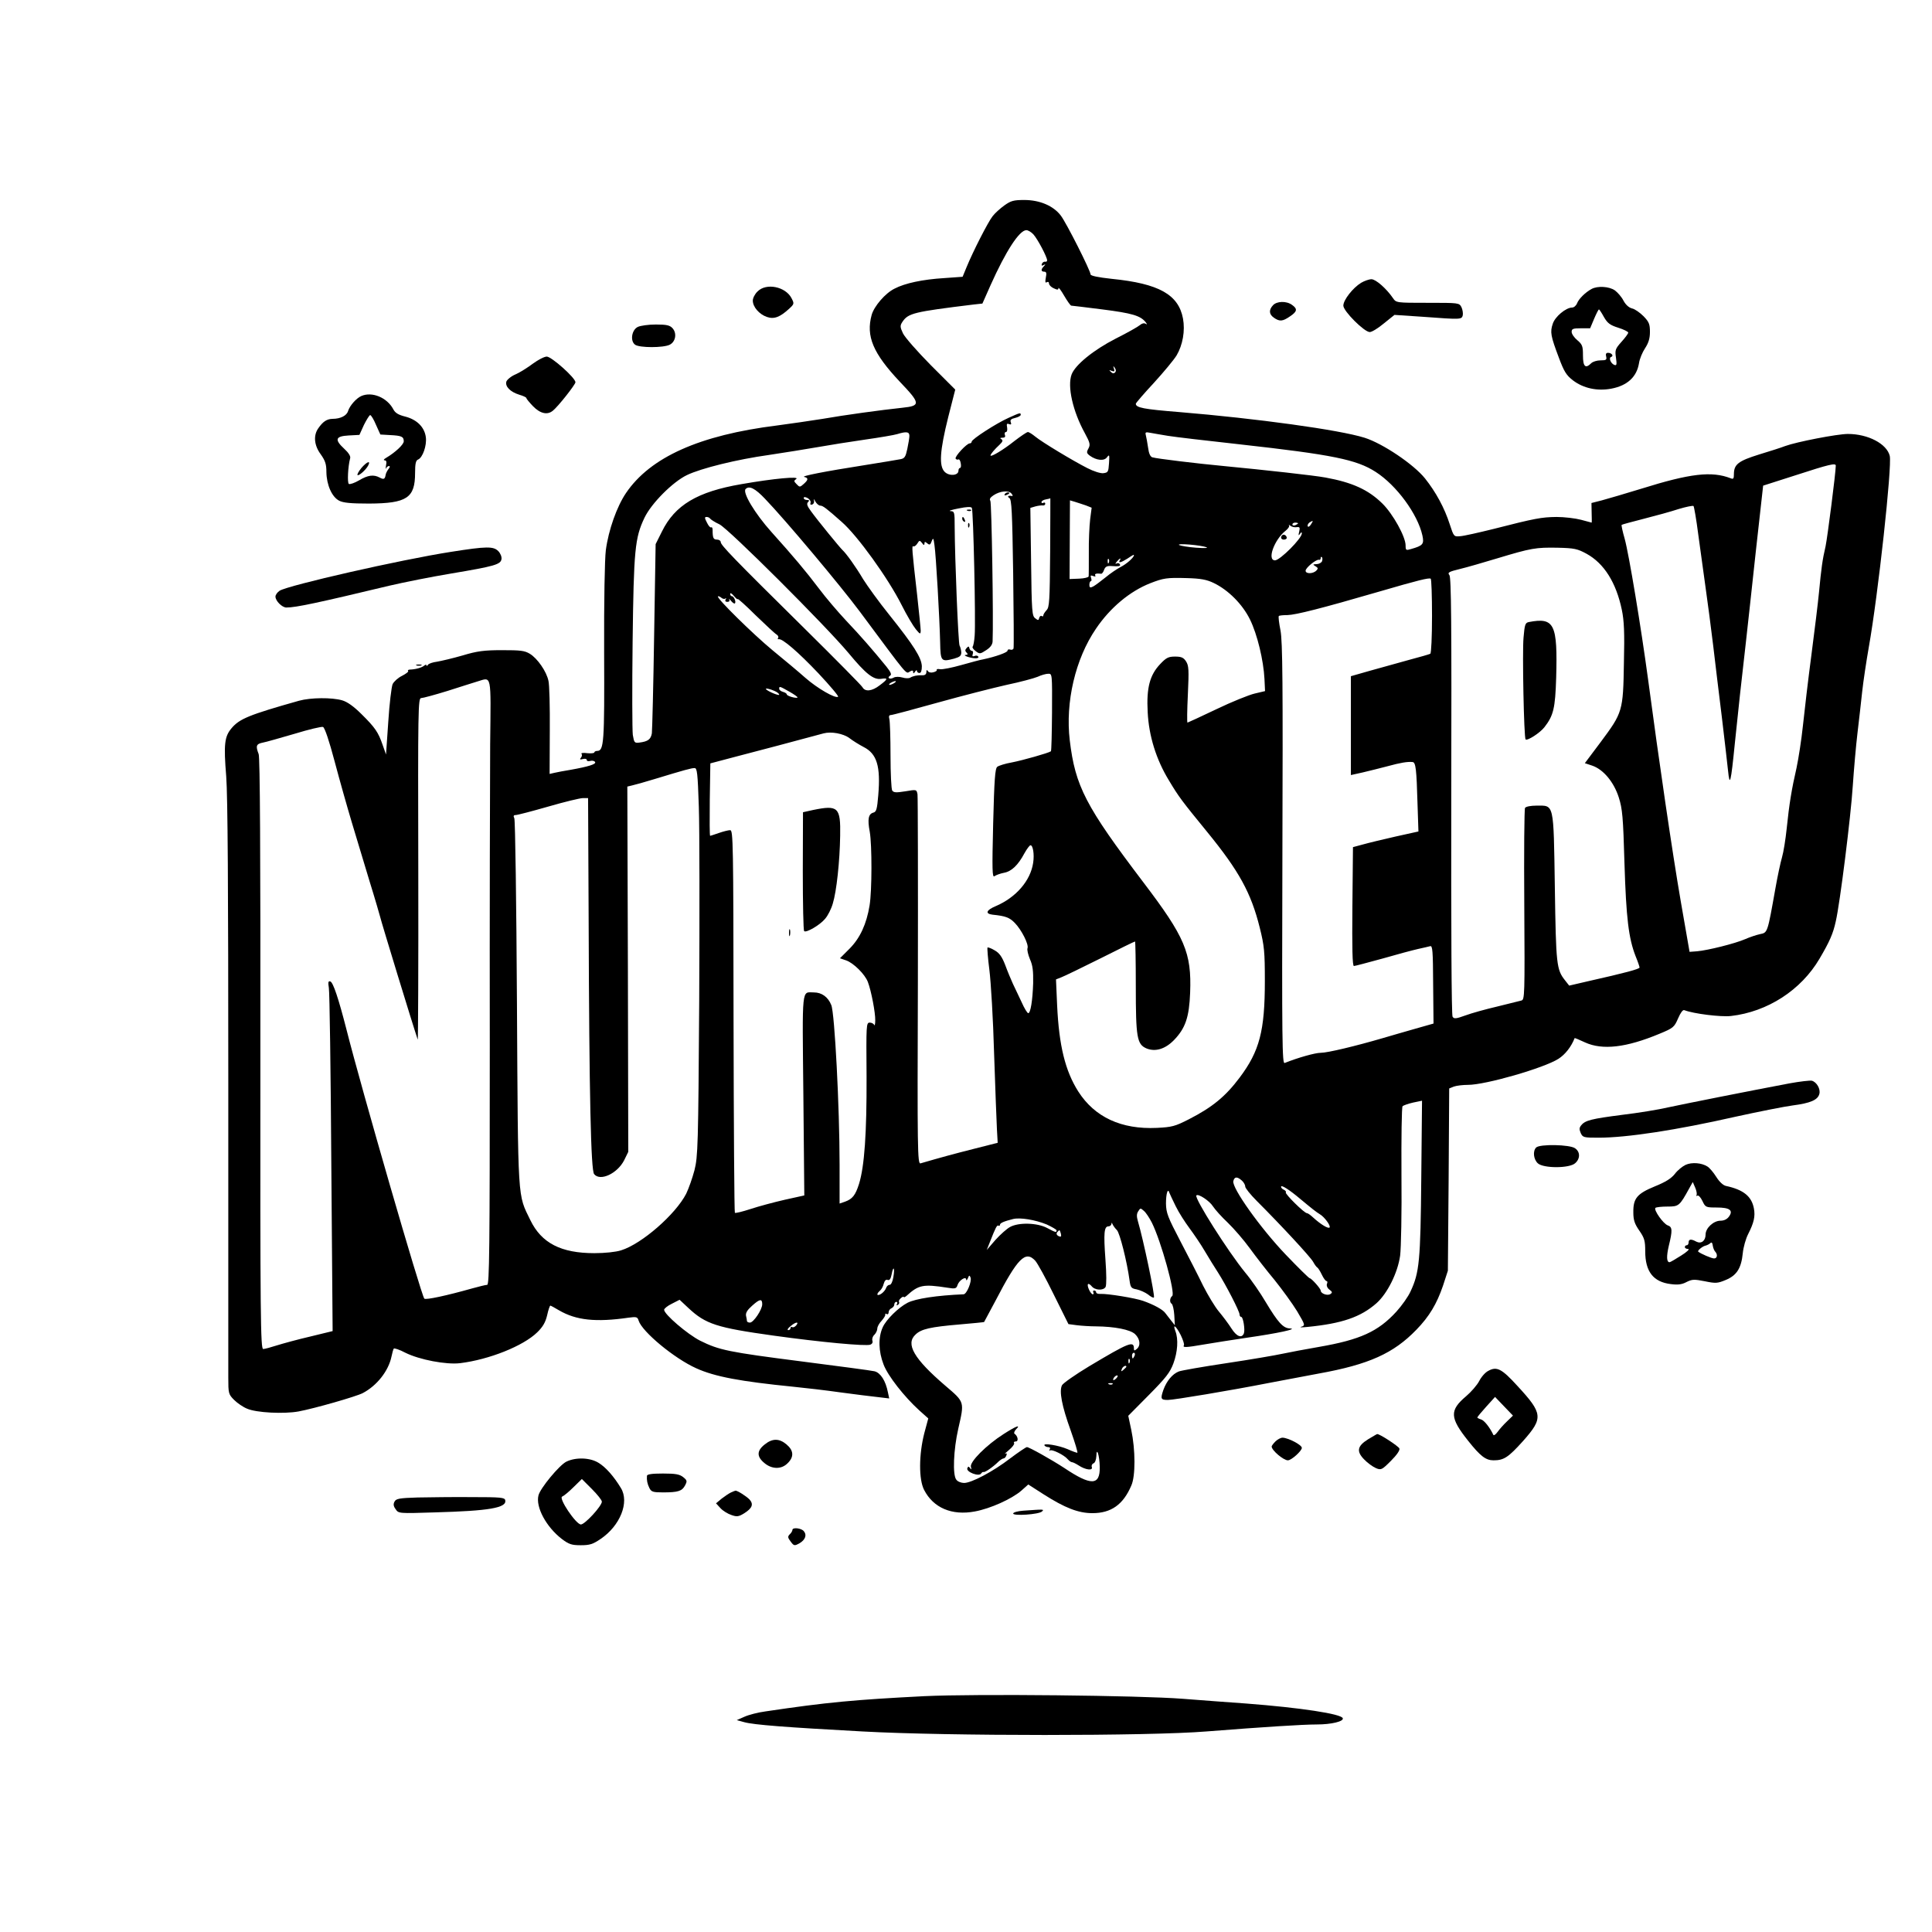 <?xml version="1.0" standalone="no"?>
<!DOCTYPE svg PUBLIC "-//W3C//DTD SVG 20010904//EN"
 "http://www.w3.org/TR/2001/REC-SVG-20010904/DTD/svg10.dtd">
<svg version="1.0" xmlns="http://www.w3.org/2000/svg"
 width="1024pt" height="1024pt" viewBox="0 0 1024 1024"
 preserveAspectRatio="xMidYMid meet">

<g transform="translate(0,1024) scale(0.1,-0.1)"
fill="#000000" stroke="none">
<path d="M5323 9151 c-22 -16 -50 -41 -62 -57 -24 -30 -104 -187 -138 -270
l-21 -51 -98 -7 c-114 -7 -208 -27 -263 -56 -49 -24 -108 -93 -121 -139 -31
-113 7 -203 149 -354 110 -115 112 -128 15 -138 -114 -12 -310 -39 -424 -59
-63 -10 -172 -26 -241 -35 -411 -51 -672 -168 -801 -358 -49 -72 -93 -197
-107 -303 -6 -47 -10 -267 -9 -544 2 -477 -1 -520 -37 -520 -8 0 -15 -4 -15
-8 0 -4 -17 -6 -37 -4 -21 3 -35 1 -31 -3 4 -5 3 -14 -3 -21 -8 -9 -5 -11 10
-7 12 3 21 1 21 -5 0 -6 8 -8 19 -5 10 3 22 0 25 -6 7 -11 -34 -24 -129 -41
-33 -5 -72 -13 -86 -16 l-26 -6 1 229 c1 125 -2 244 -7 264 -10 50 -59 120
-99 144 -28 17 -51 19 -148 19 -94 0 -132 -5 -208 -28 -52 -15 -112 -29 -135
-33 -23 -3 -45 -10 -49 -17 -4 -6 -8 -7 -8 -2 0 5 -6 3 -13 -3 -13 -10 -44
-19 -76 -20 -8 -1 -11 -4 -8 -7 4 -4 -11 -15 -32 -26 -21 -10 -43 -30 -50 -44
-6 -14 -17 -104 -23 -199 l-12 -174 -18 51 c-23 67 -40 92 -112 163 -41 41
-75 65 -102 73 -55 16 -167 15 -229 -2 -266 -75 -316 -96 -358 -146 -37 -44
-42 -84 -28 -255 8 -105 11 -592 11 -1625 0 -811 0 -1514 0 -1562 0 -83 1 -88
31 -118 17 -17 48 -38 68 -46 49 -22 196 -29 273 -15 86 16 305 79 340 97 75
39 137 117 153 194 4 19 9 38 12 42 2 4 30 -5 62 -22 75 -37 216 -64 290 -55
154 19 334 91 408 163 30 29 44 53 53 91 6 28 14 51 17 51 2 0 23 -11 46 -25
91 -53 195 -64 368 -39 43 6 48 4 54 -16 19 -59 189 -200 305 -252 99 -45 235
-70 515 -98 61 -6 173 -19 250 -30 77 -10 167 -22 199 -25 l59 -7 -7 33 c-12
61 -39 103 -71 111 -16 4 -190 27 -385 52 -391 50 -438 60 -539 110 -67 34
-191 140 -191 164 0 6 18 21 41 32 l41 21 47 -44 c91 -85 149 -104 451 -146
252 -35 489 -57 513 -48 10 4 14 12 11 21 -3 9 1 23 10 31 9 9 16 24 16 34 0
9 10 28 23 41 12 14 21 28 19 33 -1 5 2 6 8 2 5 -3 10 1 10 10 0 8 7 18 15 21
8 4 15 12 15 20 0 8 5 14 11 14 5 0 7 -5 3 -12 -4 -7 -3 -8 5 -4 6 4 9 11 6
16 -3 4 2 13 10 20 8 7 15 9 15 6 0 -4 7 -1 15 6 64 58 87 63 216 43 42 -7 48
-5 54 14 8 25 45 49 46 29 0 -7 4 -4 9 7 6 17 9 17 14 4 8 -19 -20 -89 -37
-89 -142 -6 -254 -23 -297 -45 -48 -25 -113 -89 -131 -129 -25 -54 -23 -128 4
-198 23 -61 110 -171 189 -243 l48 -43 -21 -78 c-29 -113 -30 -245 -1 -301 49
-95 147 -137 269 -114 82 15 195 66 246 110 l37 33 81 -52 c113 -72 184 -100
259 -100 99 0 163 45 206 146 23 50 22 191 0 295 l-16 75 109 110 c90 91 112
119 130 167 23 62 27 130 11 171 -16 43 3 29 28 -20 12 -25 20 -49 17 -54 -8
-13 8 -13 106 4 46 8 149 24 229 36 161 23 273 47 227 49 -36 1 -63 31 -128
139 -28 48 -77 119 -109 157 -91 111 -272 397 -259 409 10 11 70 -29 88 -58
11 -17 46 -56 79 -87 32 -31 85 -92 116 -135 32 -44 91 -120 132 -169 40 -50
94 -124 119 -165 43 -73 44 -75 22 -82 -12 -4 3 -4 33 -1 183 18 282 52 366
126 57 51 112 160 125 252 5 39 9 228 7 427 -1 196 1 361 6 365 4 4 29 13 55
19 l48 10 -4 -410 c-4 -439 -10 -501 -57 -601 -12 -27 -46 -75 -75 -107 -97
-106 -192 -149 -411 -187 -69 -12 -155 -28 -192 -36 -36 -8 -170 -31 -297 -50
-127 -19 -241 -39 -253 -44 -34 -13 -65 -51 -82 -98 -16 -47 -14 -53 24 -53
32 0 331 50 535 90 83 16 202 38 265 50 266 48 396 107 517 232 69 71 108 137
141 233 l26 80 4 483 3 483 25 10 c14 5 48 9 75 9 93 0 402 89 479 138 36 23
68 64 86 110 1 1 25 -9 55 -23 92 -42 218 -28 395 46 73 30 78 35 98 81 13 30
25 47 33 44 49 -19 193 -37 247 -31 194 22 372 137 470 304 53 90 72 133 86
198 22 94 80 558 90 717 6 88 17 215 25 281 8 66 19 165 25 220 6 55 22 161
35 235 49 274 124 961 111 1014 -16 64 -115 116 -222 116 -56 0 -272 -42 -332
-64 -20 -8 -83 -28 -139 -45 -109 -34 -133 -52 -133 -104 0 -24 -3 -28 -17
-22 -101 39 -214 26 -473 -55 -85 -26 -180 -54 -210 -62 l-55 -14 1 -52 c1
-29 1 -52 0 -52 0 0 -26 7 -56 15 -30 8 -89 15 -130 15 -80 -1 -113 -7 -336
-64 -77 -19 -156 -37 -175 -38 -33 -3 -34 -2 -55 63 -28 87 -73 170 -131 243
-60 75 -225 186 -321 216 -134 42 -572 102 -982 136 -187 15 -230 23 -230 44
0 4 43 54 96 111 52 57 106 122 120 145 33 56 46 131 34 196 -24 127 -128 185
-377 210 -73 8 -113 16 -113 24 0 19 -128 273 -158 312 -39 51 -111 82 -193
82 -57 0 -71 -4 -106 -29z m154 -153 c22 -24 73 -120 73 -138 0 -5 -5 -9 -11
-7 -6 1 -14 -4 -17 -12 -3 -9 0 -11 9 -6 11 6 12 5 2 -6 -17 -17 -16 -29 2
-29 11 0 13 -8 8 -32 -4 -22 -3 -29 5 -24 7 4 12 1 12 -7 0 -7 11 -19 25 -25
19 -9 25 -9 25 1 0 6 14 -12 30 -40 17 -29 34 -53 38 -53 4 0 78 -9 165 -20
157 -20 200 -33 228 -66 10 -13 10 -16 1 -10 -8 5 -20 2 -30 -7 -9 -8 -67 -41
-129 -72 -117 -60 -213 -138 -233 -189 -24 -63 6 -196 70 -312 27 -50 30 -61
19 -81 -11 -20 -10 -25 7 -38 34 -25 76 -30 91 -9 13 17 14 14 11 -31 -3 -46
-5 -50 -30 -53 -15 -2 -52 10 -85 27 -77 39 -241 138 -276 167 -16 13 -33 24
-39 24 -6 0 -38 -22 -72 -48 -56 -45 -126 -87 -126 -76 0 7 21 32 48 57 16 15
19 23 10 29 -9 5 -8 8 6 8 12 0 16 5 12 15 -3 8 0 15 5 15 7 0 9 11 7 24 -4
19 -1 23 10 18 11 -4 14 -1 9 11 -4 11 2 17 24 22 16 4 29 11 29 16 0 13 -3
12 -65 -16 -63 -28 -195 -113 -195 -126 0 -5 -4 -9 -10 -9 -16 0 -81 -70 -75
-81 4 -5 10 -7 15 -4 4 2 10 -6 12 -20 3 -14 1 -25 -3 -25 -5 0 -9 -7 -9 -15
0 -26 -49 -30 -73 -6 -31 31 -26 111 19 291 l37 145 -130 130 c-71 72 -137
147 -147 168 -16 34 -16 41 -3 61 31 46 59 53 378 92 l46 5 43 97 c81 181 153
292 190 292 9 0 26 -10 37 -22z m433 -732 c-7 -7 -15 -5 -22 3 -11 10 -10 11
5 5 14 -5 16 -2 11 12 -5 16 -4 16 5 4 6 -9 7 -18 1 -24z m-1090 -336 c0 -10
-5 -41 -11 -69 -9 -42 -14 -51 -37 -55 -15 -3 -99 -17 -187 -31 -217 -34 -343
-59 -322 -63 22 -5 22 -15 -3 -37 -20 -18 -22 -18 -38 -1 -15 15 -15 18 -2 27
22 16 -118 3 -290 -27 -234 -40 -353 -111 -422 -252 l-33 -66 -8 -486 c-4
-267 -10 -499 -12 -517 -6 -32 -20 -43 -67 -49 -25 -3 -27 0 -34 41 -3 25 -4
246 -1 493 6 488 12 551 63 658 37 77 150 190 225 226 75 36 264 83 437 107
79 12 193 30 255 41 62 11 175 29 252 40 77 11 154 24 170 29 49 15 65 13 65
-9z m1370 0 c36 -6 207 -26 380 -45 494 -55 620 -81 721 -146 111 -71 223
-224 248 -337 10 -46 3 -54 -60 -72 -27 -8 -29 -7 -29 19 0 46 -67 167 -123
222 -74 73 -159 112 -302 138 -59 11 -321 40 -540 61 -139 13 -355 39 -377 46
-11 3 -19 20 -23 52 -4 26 -9 55 -12 66 -4 15 -1 17 24 12 15 -3 57 -10 93
-16z m3540 -158 c0 -36 -44 -379 -54 -427 -17 -72 -23 -120 -35 -245 -5 -52
-23 -201 -40 -330 -17 -129 -37 -298 -45 -375 -8 -77 -24 -178 -34 -225 -26
-113 -39 -193 -52 -320 -6 -58 -17 -127 -25 -154 -8 -27 -24 -102 -35 -165
-42 -236 -41 -234 -81 -242 -19 -4 -55 -16 -80 -27 -53 -23 -197 -59 -254 -64
l-40 -3 -47 270 c-44 255 -115 740 -173 1175 -37 274 -101 662 -124 745 -11
38 -18 71 -16 73 1 2 54 16 116 32 63 16 147 39 186 52 40 12 75 19 79 16 3
-4 15 -71 25 -150 11 -79 28 -206 39 -283 11 -77 29 -214 40 -305 11 -91 31
-262 46 -380 14 -118 29 -246 33 -285 9 -89 15 -65 36 145 17 167 36 341 59
540 8 69 31 283 52 476 l39 350 175 56 c175 57 210 65 210 50z m-5675 -176
c108 -112 398 -458 501 -596 264 -355 244 -332 267 -319 12 7 17 6 17 -3 0 -9
3 -9 10 2 5 8 10 10 10 4 0 -6 6 -11 13 -11 9 0 13 13 13 36 -2 45 -42 109
-174 274 -54 67 -115 152 -137 187 -39 66 -90 137 -110 155 -13 12 -131 156
-167 206 -20 27 -24 39 -15 48 8 8 7 11 -6 11 -9 0 -17 5 -17 10 0 7 7 7 21 0
11 -7 18 -18 15 -25 -3 -9 0 -12 9 -9 8 3 12 13 9 22 -3 9 1 7 7 -5 7 -13 19
-23 27 -23 13 0 32 -14 113 -86 83 -72 246 -298 318 -441 27 -54 61 -111 75
-128 23 -28 25 -28 26 -8 0 12 -9 97 -19 190 -28 243 -29 263 -20 257 5 -2 14
4 21 15 11 18 13 18 25 3 9 -13 12 -13 13 -3 0 11 3 11 15 1 12 -10 16 -8 23
11 8 21 10 18 15 -21 8 -53 27 -385 30 -515 2 -101 5 -104 74 -86 31 9 38 15
38 34 -1 13 -5 28 -9 35 -7 11 -25 457 -26 630 0 78 -1 82 -22 83 -13 1 6 7
42 14 44 9 67 10 71 3 8 -13 21 -604 15 -676 -2 -30 -7 -56 -11 -60 -3 -3 4
-14 16 -23 21 -16 24 -16 56 5 22 14 33 29 34 46 5 108 -5 737 -12 746 -6 8
-1 17 17 29 35 23 80 27 95 9 7 -8 8 -14 3 -13 -20 4 -28 -2 -14 -11 12 -8 15
-70 20 -397 3 -213 4 -393 2 -400 -2 -6 -10 -9 -18 -6 -8 3 -14 0 -14 -6 0 -9
-63 -32 -130 -46 -14 -2 -65 -16 -115 -30 -49 -14 -100 -24 -112 -22 -12 2
-20 1 -18 -3 3 -4 -5 -10 -17 -13 -13 -4 -26 -1 -30 6 -5 8 -8 7 -8 -5 0 -12
-8 -18 -22 -17 -27 1 -49 -4 -64 -13 -6 -4 -25 -4 -41 1 -18 5 -37 5 -47 -1
-20 -11 -37 -1 -18 11 9 5 4 18 -20 48 -71 87 -136 162 -213 243 -44 47 -109
123 -144 170 -71 94 -136 171 -252 300 -88 98 -155 210 -137 228 19 19 50 4
103 -52z m1511 -285 c-2 -257 -4 -290 -19 -305 -9 -10 -17 -22 -17 -27 0 -6
-4 -8 -9 -4 -5 3 -11 -2 -13 -10 -3 -14 -6 -14 -21 -2 -17 12 -19 35 -22 299
l-4 286 27 8 c15 4 33 6 40 5 6 -1 12 3 12 9 0 6 -4 8 -10 5 -5 -3 -10 -2 -10
4 0 5 10 12 23 14 12 2 23 5 24 6 0 0 0 -129 -1 -288z m190 250 l30 -12 -8
-62 c-4 -34 -8 -114 -7 -177 0 -63 0 -119 -1 -125 0 -5 -23 -11 -50 -12 l-51
-2 1 209 1 208 27 -8 c15 -5 41 -13 58 -19z m-1992 -70 c4 -5 25 -19 49 -30
48 -23 564 -538 685 -683 91 -110 132 -142 172 -136 39 6 37 -1 -7 -34 -41
-32 -78 -36 -92 -10 -5 9 -141 147 -303 307 -385 380 -448 446 -448 462 0 7
-9 13 -20 13 -19 0 -23 9 -23 52 0 10 -3 15 -8 13 -4 -3 -14 8 -22 25 -13 25
-13 30 -2 30 8 0 16 -4 19 -9z m3184 -31 c-7 -11 -15 -15 -17 -9 -2 6 3 15 10
20 20 12 21 11 7 -11z m-68 6 c0 -2 -7 -6 -15 -10 -8 -3 -15 -1 -15 4 0 6 7
10 15 10 8 0 15 -2 15 -4z m-7 -20 c16 2 18 -2 13 -24 -5 -20 -4 -23 4 -12 6
10 10 11 10 3 0 -27 -115 -142 -142 -143 -44 0 -4 110 56 157 14 11 22 24 18
29 -4 5 0 3 8 -3 8 -6 23 -9 33 -7z m-478 -107 c11 -4 -14 -5 -55 -2 -41 3
-82 10 -90 14 -18 11 117 0 145 -12z m2014 -34 c93 -51 157 -153 187 -297 12
-57 15 -120 11 -283 -4 -255 -7 -262 -123 -418 l-84 -112 39 -13 c59 -20 115
-87 141 -169 19 -60 23 -102 30 -348 9 -291 22 -398 59 -493 12 -29 21 -56 21
-60 0 -8 -74 -28 -274 -73 l-99 -23 -22 28 c-45 57 -48 81 -54 492 -7 454 -3
434 -97 434 -31 0 -56 -5 -61 -12 -4 -7 -6 -239 -4 -514 3 -482 2 -502 -15
-507 -11 -3 -68 -17 -129 -32 -60 -14 -136 -35 -168 -47 -50 -18 -60 -19 -68
-7 -6 8 -8 477 -7 1170 2 922 0 1159 -10 1171 -11 13 -3 18 55 32 38 9 127 35
200 57 179 54 203 58 318 56 90 -2 106 -6 154 -32z m-2399 -8 c0 -12 -40 -47
-70 -62 -19 -10 -55 -34 -80 -55 -25 -20 -54 -42 -65 -48 -17 -9 -21 -7 -21 9
0 10 4 19 8 19 4 0 4 8 1 17 -5 13 -2 15 11 10 10 -4 15 -3 11 3 -5 9 6 12 32
9 4 0 11 9 15 21 6 16 15 21 35 20 44 -3 55 -1 48 10 -4 6 -12 7 -18 3 -7 -4
-6 0 2 10 15 18 26 23 16 7 -10 -16 7 -12 40 9 33 22 35 22 35 18z m997 -32
c-4 -8 -17 -15 -29 -15 -20 -1 -21 -2 -6 -11 14 -8 15 -13 6 -22 -17 -19 -58
-20 -58 -2 0 16 57 62 71 58 5 -2 9 2 9 9 0 6 3 9 6 5 4 -3 4 -13 1 -22z
m-1130 -7 c-3 -8 -6 -5 -6 6 -1 11 2 17 5 13 3 -3 4 -12 1 -19z m556 -108 c77
-37 152 -112 192 -193 39 -79 72 -217 77 -316 l3 -64 -55 -13 c-30 -7 -122
-44 -203 -83 -82 -39 -151 -71 -153 -71 -3 0 -2 67 2 150 6 130 5 152 -10 175
-13 20 -25 25 -58 25 -35 0 -47 -6 -79 -40 -55 -58 -73 -126 -66 -254 6 -126
45 -252 113 -363 52 -87 68 -108 202 -272 169 -207 233 -323 279 -508 24 -96
27 -127 27 -283 0 -264 -28 -371 -134 -512 -75 -100 -145 -157 -268 -220 -74
-38 -91 -42 -170 -46 -189 -9 -330 57 -417 193 -69 109 -102 242 -112 457 l-6
137 28 11 c16 6 109 51 207 100 99 50 181 90 184 90 2 0 4 -106 4 -236 0 -274
6 -309 57 -331 47 -19 99 -3 145 44 61 63 81 121 86 252 8 211 -27 294 -249
586 -305 402 -360 508 -389 751 -24 202 29 431 139 592 75 111 179 198 288
241 70 27 87 30 193 27 74 -2 106 -8 143 -26z m1157 -175 c0 -109 -4 -196 -9
-200 -5 -3 -58 -18 -118 -34 -59 -16 -152 -42 -205 -57 l-98 -28 0 -262 0
-262 63 14 c34 8 94 23 132 33 66 18 105 25 132 22 17 -1 21 -41 26 -217 l5
-151 -122 -27 c-66 -15 -145 -34 -173 -42 l-52 -14 -3 -315 c-2 -219 0 -315 8
-315 6 0 73 18 150 39 76 22 162 45 189 51 28 6 57 13 65 15 13 4 15 -23 16
-203 l2 -207 -102 -29 c-55 -16 -130 -37 -166 -48 -147 -43 -294 -78 -329 -78
-31 0 -122 -26 -192 -54 -13 -6 -15 104 -12 1107 3 907 1 1126 -10 1185 -8 39
-12 74 -9 77 3 3 24 5 46 5 44 1 182 36 481 123 216 63 267 75 278 70 4 -2 7
-91 7 -198z m-3680 90 c0 4 43 -34 95 -86 53 -51 102 -97 111 -102 8 -5 12
-13 8 -18 -3 -5 -2 -8 3 -7 18 6 104 -68 211 -181 62 -66 109 -122 104 -124
-15 -10 -109 44 -173 100 -36 32 -115 98 -175 147 -104 86 -297 276 -289 285
3 2 11 -1 18 -7 8 -7 18 -8 22 -4 5 4 5 1 1 -5 -4 -8 -1 -13 9 -13 10 0 14 5
10 13 -4 6 1 3 9 -7 9 -11 18 -17 21 -14 8 7 -5 38 -16 38 -5 0 -9 6 -9 13 1
6 10 1 20 -12 11 -13 20 -20 20 -16z m1666 -599 c-1 -112 -3 -206 -6 -208 -12
-9 -150 -48 -207 -59 -35 -6 -69 -17 -77 -23 -12 -9 -16 -67 -22 -301 -6 -246
-5 -288 7 -279 8 6 30 14 50 18 40 7 75 40 109 104 13 23 27 42 32 42 13 0 21
-48 14 -93 -14 -95 -91 -184 -199 -230 -50 -21 -57 -40 -16 -45 69 -7 90 -15
118 -44 35 -36 75 -114 67 -134 -3 -8 3 -34 13 -58 15 -33 18 -63 17 -127 -3
-93 -14 -159 -26 -159 -5 0 -21 26 -35 58 -15 31 -35 75 -46 97 -10 22 -29 67
-41 100 -17 44 -31 64 -56 78 -18 11 -35 17 -38 15 -2 -3 2 -57 10 -119 8 -63
20 -262 25 -444 6 -181 13 -362 15 -401 l4 -71 -126 -32 c-107 -27 -173 -45
-283 -77 -16 -4 -17 68 -14 963 1 532 0 979 -2 993 -5 26 -5 26 -64 16 -50 -8
-62 -7 -70 4 -5 8 -9 92 -9 185 0 94 -3 180 -6 193 -4 15 -2 22 7 22 8 0 120
30 249 66 129 36 294 78 365 94 72 15 146 35 165 43 19 9 44 16 56 16 21 1 21
-2 20 -203z m-2978 -166 c-1 -184 -3 -905 -2 -1602 0 -1086 -2 -1268 -14
-1268 -8 0 -44 -9 -80 -19 -131 -37 -245 -62 -253 -54 -16 17 -333 1111 -413
1428 -41 160 -70 248 -85 253 -11 4 -13 -4 -8 -34 4 -22 10 -440 13 -929 l7
-890 -119 -29 c-65 -15 -145 -37 -177 -47 -31 -10 -64 -19 -72 -19 -14 0 -16
167 -15 1563 1 1084 -2 1571 -9 1590 -17 44 -13 54 22 61 17 3 93 25 169 47
75 23 143 39 150 36 9 -3 33 -74 62 -184 26 -98 67 -243 91 -323 24 -80 67
-221 95 -315 29 -93 53 -177 55 -185 6 -27 171 -567 199 -650 2 -8 4 396 3
898 -2 853 -1 912 15 912 9 0 72 17 140 38 68 22 139 44 158 50 77 23 72 47
68 -328z m2142 320 c-8 -5 -19 -10 -25 -10 -5 0 -3 5 5 10 8 5 20 10 25 10 6
0 3 -5 -5 -10z m-556 -46 c26 -15 45 -28 43 -31 -7 -6 -57 8 -57 17 0 4 -9 10
-20 13 -11 3 -20 10 -20 16 0 15 1 15 54 -15z m-79 4 c14 -6 25 -15 25 -20 0
-7 -55 15 -69 28 -9 9 20 3 44 -8z m397 -250 c18 -14 52 -35 75 -47 71 -36 91
-102 78 -256 -6 -73 -10 -88 -26 -92 -26 -7 -32 -34 -19 -102 12 -70 12 -311
-1 -390 -16 -98 -50 -172 -105 -228 l-52 -52 32 -11 c39 -13 101 -74 116 -115
18 -47 40 -163 39 -203 0 -20 -3 -31 -6 -24 -2 6 -13 12 -23 12 -19 0 -19 -12
-17 -287 1 -299 -11 -474 -40 -568 -19 -60 -35 -80 -74 -94 l-29 -10 0 207 c0
302 -26 803 -44 845 -17 43 -51 67 -92 67 -66 0 -62 42 -56 -544 l5 -532 -104
-23 c-57 -13 -139 -35 -181 -49 -43 -14 -80 -23 -83 -20 -3 3 -6 460 -7 1017
-1 948 -2 1011 -18 1011 -10 0 -37 -7 -60 -15 -23 -8 -44 -15 -46 -15 -3 0 -3
86 -2 192 l3 192 140 37 c112 29 305 80 460 122 41 11 105 -1 137 -25z m-798
-365 c4 -115 4 -577 2 -1028 -5 -773 -7 -824 -25 -897 -11 -42 -31 -98 -44
-125 -56 -109 -235 -266 -345 -300 -28 -9 -86 -15 -142 -15 -176 0 -280 53
-339 175 -68 140 -65 82 -71 1147 -3 531 -9 973 -14 983 -6 12 -4 17 7 17 9 0
86 20 173 45 86 25 169 45 184 45 l27 0 3 -652 c3 -931 12 -1321 29 -1341 32
-40 123 3 159 73 l22 45 -2 968 -3 968 25 6 c14 3 68 18 120 34 158 48 194 58
211 58 14 1 17 -25 23 -206z m2878 -1980 c10 -9 18 -23 18 -32 0 -8 27 -42 61
-76 128 -128 284 -296 299 -323 8 -15 18 -28 22 -30 4 -2 15 -19 24 -38 9 -19
20 -34 25 -34 5 0 6 -7 2 -15 -3 -9 2 -22 13 -30 16 -12 17 -16 5 -24 -16 -10
-51 3 -51 19 0 10 -49 65 -58 65 -4 0 -61 56 -127 125 -134 140 -287 355 -278
390 6 24 20 25 45 3z m309 -97 c60 -50 85 -70 105 -82 24 -14 59 -62 51 -70
-7 -8 -49 18 -87 53 -14 13 -28 23 -33 23 -14 0 -117 102 -112 110 3 4 -2 10
-10 14 -8 3 -15 10 -15 16 0 12 43 -15 101 -64z m-659 -40 c16 -33 49 -84 72
-115 23 -31 60 -85 81 -121 21 -36 53 -87 71 -115 41 -64 114 -205 114 -222 0
-7 4 -13 9 -13 10 0 21 -68 14 -87 -11 -28 -39 -17 -66 26 -16 25 -46 65 -67
90 -21 25 -58 87 -83 136 -24 50 -78 155 -120 235 -68 130 -76 151 -77 201 0
53 10 85 18 57 3 -7 18 -40 34 -72z m-127 -86 c49 -98 126 -376 108 -389 -13
-10 -15 -34 -3 -41 6 -4 12 -31 14 -60 l3 -54 -20 25 c-10 13 -24 31 -31 40
-13 18 -60 44 -117 64 -42 15 -189 39 -226 37 -13 -1 -23 3 -23 8 0 6 -5 10
-11 10 -5 0 -7 -4 -4 -10 3 -5 2 -10 -3 -10 -11 0 -33 46 -25 54 3 3 11 -2 18
-10 17 -23 63 -26 75 -5 5 11 5 66 -1 147 -10 138 -7 174 16 174 8 0 15 6 16
13 0 8 2 8 6 -2 3 -7 13 -21 23 -31 15 -15 53 -164 67 -267 5 -37 9 -42 38
-47 18 -4 45 -16 60 -27 14 -12 28 -19 31 -16 7 7 -56 307 -85 405 -7 24 -7
39 2 52 11 18 12 18 30 2 11 -9 29 -37 42 -62z m-557 -10 c28 -13 52 -27 52
-31 0 -13 -4 -12 -51 13 -52 27 -149 30 -195 5 -17 -9 -52 -40 -78 -69 l-46
-53 16 40 c31 79 38 93 46 89 4 -3 8 -1 8 4 0 10 22 19 70 31 37 9 117 -4 178
-29z m75 -49 c3 -14 1 -18 -9 -14 -15 6 -18 16 -7 26 9 10 10 9 16 -12z m-136
-143 c12 -13 56 -93 98 -179 l78 -157 45 -6 c25 -3 70 -6 101 -6 99 -1 181
-17 207 -41 27 -26 31 -61 9 -79 -12 -10 -15 -10 -15 3 0 42 -27 31 -238 -95
-73 -44 -137 -89 -143 -100 -16 -31 -1 -110 46 -240 23 -65 39 -118 35 -118
-4 0 -27 8 -51 19 -49 21 -132 34 -123 20 3 -5 12 -9 20 -9 9 0 12 -5 8 -12
-4 -7 -4 -10 1 -6 9 9 76 -24 94 -46 8 -9 18 -16 23 -16 5 0 21 -8 35 -17 36
-24 77 -29 70 -9 -3 8 1 17 9 20 8 3 14 19 15 38 1 54 17 3 18 -57 2 -100 -46
-101 -189 -5 -66 43 -185 110 -197 110 -5 0 -45 -27 -89 -60 -91 -70 -205
-130 -244 -130 -15 0 -34 7 -41 17 -21 24 -15 160 10 270 33 145 35 140 -68
228 -167 143 -213 222 -158 272 30 29 79 40 232 53 71 6 130 12 131 13 1 1 28
52 60 112 118 227 159 269 211 213z m-752 -87 c-4 -24 -12 -41 -20 -41 -8 0
-16 -8 -19 -18 -3 -9 -15 -23 -26 -30 -23 -14 -27 -1 -6 17 8 7 17 23 20 37 5
17 12 24 21 20 10 -3 16 5 21 30 9 49 18 35 9 -15z m-695 -144 c0 -28 -46 -97
-65 -97 -8 0 -15 3 -16 8 0 4 -2 17 -5 29 -2 15 7 30 32 52 41 37 54 39 54 8z
m180 -112 c-7 -8 -16 -12 -21 -9 -5 3 -9 0 -9 -5 0 -6 -6 -11 -12 -11 -7 1 -2
10 11 20 27 24 49 27 31 5z m1794 -160 c-4 -8 -8 -15 -10 -15 -2 0 -4 7 -4 15
0 8 4 15 10 15 5 0 7 -7 4 -15z m-27 -37 c-3 -8 -6 -5 -6 6 -1 11 2 17 5 13 3
-3 4 -12 1 -19z m-17 -22 c0 -2 -7 -9 -15 -16 -13 -11 -14 -10 -9 4 5 14 24
23 24 12z m-52 -60 c-7 -8 -15 -12 -17 -11 -5 6 10 25 20 25 5 0 4 -6 -3 -14z
m-21 -32 c-3 -3 -12 -4 -19 -1 -8 3 -5 6 6 6 11 1 17 -2 13 -5z"/>
<path d="M5325 7620 c-3 -6 1 -7 9 -4 18 7 21 14 7 14 -6 0 -13 -4 -16 -10z"/>
<path d="M5128 7533 c7 -3 16 -2 19 1 4 3 -2 6 -13 5 -11 0 -14 -3 -6 -6z"/>
<path d="M5100 7491 c0 -6 4 -13 10 -16 6 -3 7 1 4 9 -7 18 -14 21 -14 7z"/>
<path d="M5131 7454 c0 -11 3 -14 6 -6 3 7 2 16 -1 19 -3 4 -6 -2 -5 -13z"/>
<path d="M5123 6805 c-8 -9 -9 -15 0 -24 8 -8 7 -11 -3 -12 -23 -1 21 -17 48
-18 13 -1 21 3 17 9 -3 5 -12 7 -20 3 -11 -4 -13 -1 -9 11 3 9 1 16 -4 16 -6
0 -12 6 -14 14 -2 11 -5 12 -15 1z"/>
<path d="M6796 7403 c-11 -11 -6 -23 9 -23 8 0 15 4 15 9 0 13 -16 22 -24 14z"/>
<path d="M8103 6943 c-19 -4 -22 -13 -28 -83 -7 -76 2 -531 11 -539 9 -9 77
35 100 65 48 62 57 100 62 261 8 286 -9 322 -145 296z"/>
<path d="M4310 5947 l-54 -12 -1 -312 c0 -171 3 -314 7 -318 10 -11 84 32 111
65 15 17 33 53 41 81 20 65 37 224 39 359 3 152 -11 164 -143 137z"/>
<path d="M4182 5295 c0 -16 2 -22 5 -12 2 9 2 23 0 30 -3 6 -5 -1 -5 -18z"/>
<path d="M5319 2639 c-91 -58 -181 -148 -173 -174 4 -14 3 -16 -4 -7 -8 11
-10 11 -15 0 -7 -20 62 -46 73 -28 4 6 10 10 13 8 7 -3 50 26 79 55 10 9 22
17 27 17 5 0 12 7 15 16 4 10 2 13 -7 9 -6 -4 3 5 21 20 18 15 30 31 27 36 -4
5 1 9 9 9 16 0 11 29 -7 41 -4 3 -1 13 8 23 28 28 1 18 -66 -25z"/>
<path d="M7214 8741 c-44 -27 -94 -91 -94 -121 0 -29 111 -140 140 -140 11 0
44 20 75 46 l56 45 150 -10 c203 -15 206 -15 212 8 2 11 -1 30 -7 43 -12 23
-14 23 -179 23 -166 0 -167 0 -184 25 -35 51 -91 100 -114 100 -13 0 -38 -9
-55 -19z"/>
<path d="M4015 8695 c-14 -13 -25 -35 -25 -48 0 -34 34 -73 75 -87 38 -13 69
-1 118 44 27 25 27 27 12 56 -32 61 -134 82 -180 35z"/>
<path d="M8435 8708 c-33 -18 -67 -52 -76 -75 -5 -13 -17 -23 -26 -23 -33 0
-91 -48 -103 -86 -15 -44 -11 -65 32 -179 28 -75 40 -94 75 -121 55 -42 129
-58 203 -44 85 16 135 62 147 135 3 22 18 58 32 79 19 29 26 53 26 87 0 41 -5
53 -34 83 -19 19 -46 38 -60 41 -17 4 -34 19 -46 41 -10 20 -31 44 -46 55 -30
21 -92 25 -124 7z m66 -148 c19 -33 32 -43 76 -57 29 -9 53 -21 53 -26 0 -5
-16 -27 -36 -49 -33 -37 -35 -44 -29 -84 5 -36 4 -43 -9 -38 -18 7 -31 37 -17
42 16 5 3 22 -16 22 -10 0 -14 -6 -10 -20 4 -17 0 -20 -30 -20 -19 0 -41 -7
-49 -15 -31 -31 -44 -18 -44 41 0 49 -3 58 -30 81 -16 13 -30 33 -30 44 0 16
7 19 49 19 l49 0 21 50 c12 28 23 50 26 50 2 0 14 -18 26 -40z"/>
<path d="M6747 8622 c-23 -25 -21 -48 5 -66 30 -21 46 -20 85 7 39 26 41 40
11 61 -30 22 -81 20 -101 -2z"/>
<path d="M3380 8507 c-32 -16 -41 -74 -14 -94 23 -17 151 -17 184 0 31 16 39
61 14 88 -14 15 -31 19 -88 19 -39 0 -82 -6 -96 -13z"/>
<path d="M2825 8313 c-28 -21 -69 -47 -92 -57 -24 -10 -45 -28 -49 -38 -8 -26
20 -55 68 -70 21 -6 38 -14 38 -18 0 -4 16 -23 35 -43 38 -39 76 -48 105 -24
28 22 120 139 120 151 0 23 -127 136 -152 136 -13 0 -46 -17 -73 -37z"/>
<path d="M1915 8141 c-27 -12 -61 -51 -70 -79 -7 -25 -40 -42 -83 -42 -30 -1
-50 -14 -75 -50 -27 -38 -22 -91 13 -138 24 -34 30 -52 30 -94 1 -68 29 -132
68 -152 22 -11 61 -15 158 -15 201 1 244 30 244 162 0 49 4 66 15 71 25 9 48
75 42 119 -7 53 -47 93 -109 109 -36 9 -53 19 -63 38 -33 63 -113 96 -170 71z
m78 -153 l23 -51 52 -3 c60 -3 72 -8 72 -33 0 -17 -45 -59 -94 -88 -12 -7 -15
-12 -7 -13 9 0 11 -8 7 -27 -3 -16 -3 -22 0 -15 3 6 10 12 16 12 6 0 5 -7 -3
-16 -7 -9 -14 -23 -15 -31 -4 -23 -10 -26 -32 -14 -32 17 -62 13 -109 -15 -24
-14 -48 -22 -54 -19 -9 6 -5 92 7 137 3 10 -9 29 -31 49 -53 49 -48 67 23 71
l57 3 24 53 c14 28 29 52 33 52 5 0 19 -23 31 -52z"/>
<path d="M1915 7759 c-14 -17 -23 -34 -20 -37 6 -6 44 27 56 50 16 30 -7 21
-36 -13z"/>
<path d="M2390 7315 c-269 -42 -861 -177 -908 -206 -12 -8 -22 -22 -22 -31 0
-23 35 -58 58 -58 51 0 167 25 547 116 77 18 223 47 325 64 232 39 264 48 268
77 2 12 -6 31 -17 42 -26 26 -61 26 -251 -4z"/>
<path d="M2208 6713 c6 -2 18 -2 25 0 6 3 1 5 -13 5 -14 0 -19 -2 -12 -5z"/>
<path d="M9485 4498 c-212 -40 -554 -108 -642 -127 -51 -12 -161 -30 -246 -40
-162 -21 -195 -29 -216 -55 -11 -13 -11 -22 -3 -41 11 -24 16 -25 95 -25 149
0 412 40 725 111 123 27 259 54 304 60 93 12 133 29 141 61 7 26 -14 63 -40
70 -10 2 -63 -4 -118 -14z"/>
<path d="M8142 4158 c-19 -19 -14 -63 9 -84 30 -27 168 -27 198 1 27 24 27 60
-1 79 -28 20 -187 23 -206 4z"/>
<path d="M8934 4066 c-17 -8 -43 -29 -57 -48 -19 -24 -49 -43 -106 -66 -95
-39 -115 -64 -114 -138 0 -41 7 -61 32 -97 27 -39 31 -54 31 -109 0 -108 43
-163 136 -174 37 -5 59 -2 83 11 30 15 41 15 97 4 58 -12 68 -11 111 7 58 24
82 62 90 141 3 32 16 78 29 103 30 59 38 93 30 135 -12 64 -55 99 -147 119
-16 3 -36 22 -53 49 -15 24 -36 48 -46 54 -31 20 -83 24 -116 9z m58 -160 c-3
-5 -1 -6 5 -3 5 3 17 -9 26 -28 16 -34 18 -35 76 -35 69 0 89 -15 65 -48 -10
-14 -26 -22 -45 -22 -37 0 -79 -39 -79 -73 0 -34 -23 -51 -49 -38 -27 15 -41
14 -41 -4 0 -8 -4 -15 -10 -15 -5 0 -10 -4 -10 -10 0 -5 8 -10 18 -10 9 0 -7
-16 -38 -35 -30 -19 -57 -35 -61 -35 -16 0 -17 31 -4 87 20 81 19 100 -5 108
-24 8 -76 82 -66 93 5 4 33 7 64 7 60 0 64 3 115 96 l19 34 13 -30 c7 -16 10
-34 7 -39z m99 -300 c14 -15 11 -36 -6 -36 -13 0 -71 25 -84 36 -6 5 23 29 39
32 8 2 20 8 25 13 7 7 11 2 13 -13 2 -13 8 -27 13 -32z"/>
<path d="M7888 2974 c-16 -8 -37 -32 -48 -54 -11 -21 -42 -57 -69 -80 -89 -75
-87 -114 10 -236 65 -82 94 -104 135 -104 55 0 78 15 158 104 106 120 104 144
-32 291 -83 91 -109 104 -154 79z m99 -268 c-18 -17 -40 -42 -50 -56 -10 -14
-20 -20 -22 -15 -19 40 -49 78 -66 82 -10 3 -19 8 -19 10 0 3 21 28 47 57 l47
52 47 -49 48 -50 -32 -31z"/>
<path d="M7252 2612 c-58 -36 -64 -64 -22 -107 18 -19 46 -39 62 -46 28 -12
32 -10 80 38 32 32 49 57 45 66 -5 12 -107 79 -118 76 -2 0 -23 -13 -47 -27z"/>
<path d="M6760 2600 c-11 -11 -20 -23 -20 -27 1 -21 63 -73 86 -73 19 0 74 50
74 66 0 16 -72 53 -102 54 -10 0 -27 -9 -38 -20z"/>
<path d="M4053 2584 c-42 -33 -43 -64 -2 -98 40 -34 91 -35 124 -1 34 33 32
67 -6 99 -39 33 -75 33 -116 0z"/>
<path d="M3002 2493 c-37 -18 -139 -141 -148 -179 -16 -62 42 -168 124 -231
37 -28 52 -33 100 -33 47 0 64 5 105 33 104 70 154 195 108 270 -38 63 -82
112 -119 134 -45 28 -121 30 -170 6z m188 -212 c0 -23 -90 -121 -111 -121 -26
0 -121 141 -99 148 8 3 35 25 59 49 l45 44 53 -53 c29 -29 53 -59 53 -67z"/>
<path d="M3429 2418 c-2 -23 2 -43 13 -65 10 -20 19 -23 72 -23 81 0 101 7
117 37 12 23 11 27 -10 44 -19 15 -40 19 -107 19 -60 0 -84 -4 -85 -12z"/>
<path d="M3875 2330 c-11 -5 -33 -20 -50 -33 l-30 -25 24 -26 c13 -14 39 -30
58 -36 28 -10 38 -9 67 9 43 27 51 48 29 73 -16 17 -66 49 -75 47 -2 0 -12 -4
-23 -9z"/>
<path d="M2213 2303 c-96 -3 -114 -6 -122 -22 -7 -13 -6 -24 6 -40 15 -23 17
-23 207 -17 289 8 382 24 374 64 -3 15 -22 17 -178 17 -96 1 -226 -1 -287 -2z"/>
<path d="M5423 2233 c-29 -2 -53 -9 -53 -15 0 -14 137 -5 153 11 12 12 12 12
-100 4z"/>
<path d="M4200 2131 c0 -5 -6 -16 -14 -23 -12 -12 -11 -18 5 -39 17 -23 20
-23 46 -9 31 18 41 44 23 65 -14 16 -60 21 -60 6z"/>
<path d="M4900 1250 c-372 -19 -515 -32 -844 -81 -38 -5 -88 -18 -110 -28
l-41 -18 40 -11 c51 -14 220 -27 625 -49 452 -25 1519 -25 1825 0 306 24 511
37 585 37 76 0 143 16 137 33 -7 23 -225 56 -512 78 -77 5 -228 17 -335 25
-229 18 -1099 27 -1370 14z"/>
</g>
</svg>
